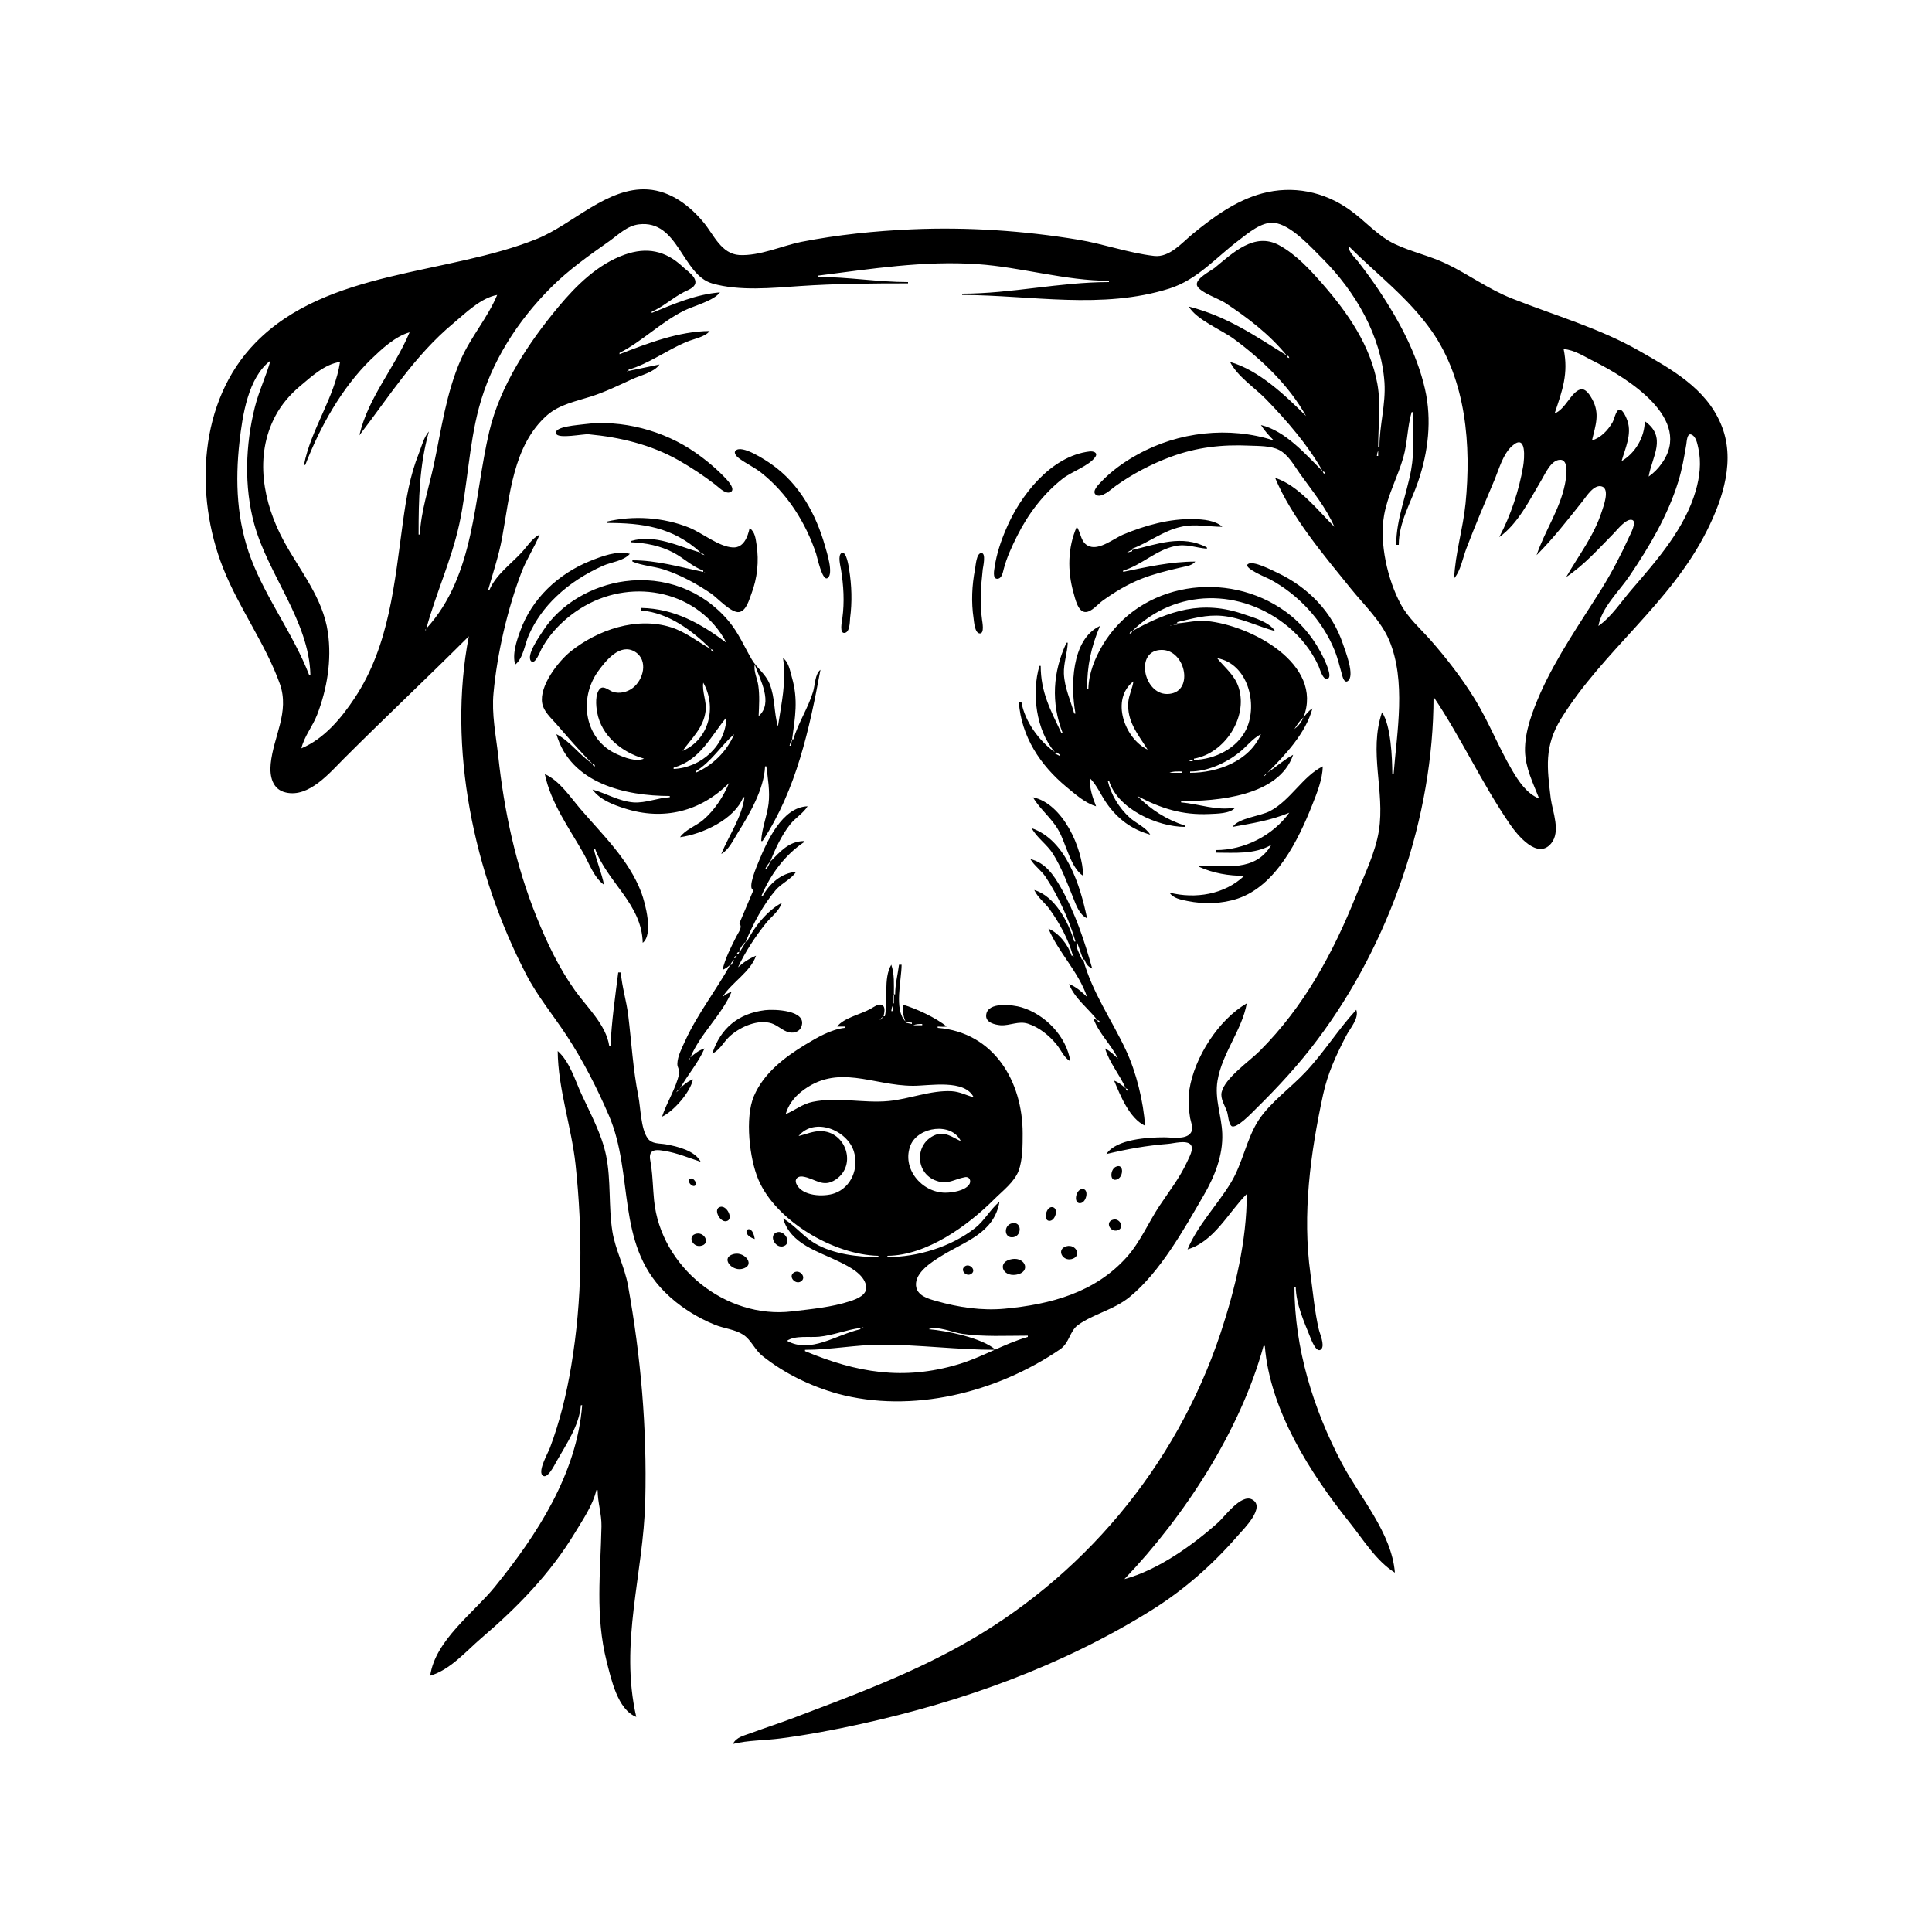<?xml version="1.0" encoding="UTF-8"?>
<svg xmlns="http://www.w3.org/2000/svg" xmlns:xlink="http://www.w3.org/1999/xlink" width="1500pt" height="1500pt" viewBox="0 0 1500 1500" version="1.1">
<g id="surface1">
<path style=" stroke:none;fill-rule:nonzero;fill:rgb(0%,0%,0%);fill-opacity:1;" d="M 364 494 C 347.215 580.566 368 678.246 408.258 756 C 417 773.105 429.395 788 439.922 804 C 452.629 823.34 463.578 844.75 472.719 866 C 492.371 911.68 478 965 516 1003 C 526.914 1014 540.742 1022.789 555 1028.547 C 562 1031.41 570.438 1032.051 576.961 1036.215 C 583.227 1040.215 586 1048.066 592 1052.789 C 608.898 1066.258 629.188 1076.148 650 1082 C 708.203 1097.785 773.785 1081.227 823 1047.641 C 830.422 1042.574 830.395 1033.504 837 1028.703 C 849.227 1020 864.746 1017 877 1007 C 900.809 987.586 919.277 954.344 934.574 928 C 942.984 913.516 949.629 897.105 948.961 880 C 948.41 866 942.906 853.211 945.285 839 C 948.879 817.539 964.289 799.805 968 779 C 945.984 791.727 927.34 821.023 923.438 846 C 922.316 853.176 922.836 861 924 868 C 924.715 871.598 926.891 876.441 924.383 879.723 C 920.379 885 909.727 883 904 883 C 891.512 883 866.66 884.305 859 896 C 875.707 892.039 889.77 889.469 907 888.086 C 911.336 887.738 920.961 885 924.355 888.602 C 927.348 892 923 898.805 921.691 902 C 916 914.367 907.848 924.762 900.355 936 C 891.625 949.098 885.379 964.18 874.824 976 C 850.219 1003.57 815.672 1012.758 780 1016.074 C 762.219 1017.727 744.191 1015.016 727 1010.141 C 720.664 1008.344 711.762 1006 711.176 998 C 710.43 987.832 723.59 979.664 731 975.062 C 749.445 963.613 771.785 957.473 776 933 C 768.777 939 764.465 947.602 757 953.48 C 738.566 968.008 712.352 976 689 976 L 689 975 C 719.57 974.746 751.352 951.641 772 931 C 778.445 924.559 787.516 917.758 790.855 909 C 794 900.52 794 889 794 880 C 794 839.621 771.789 801.578 728 798 L 728 797 C 730.406 797.145 732.613 797.266 735 797 C 726.777 790.215 711.266 783 701 780 C 701 784.707 701 788.613 703 793 C 693.84 783.82 700 761 700 749 L 698 749 C 697 756.621 695 764.324 695 772 L 694 772 C 694 764.219 694.527 756.469 692 749 C 685.555 759.758 689.77 777 687 789 L 686 789 C 686.469 786.426 687.863 781.711 684.68 780.242 C 681.875 779 678.273 782 676 783.188 C 668.699 787.398 654.938 790.266 650 797 L 656 797 L 656 798 C 645.309 799.07 634 805.734 625 811.203 C 608.922 821 592.91 833.25 585.336 851 C 578.215 867.695 581.863 899.664 588.871 916 C 602.598 948 647.367 974.281 682 975 L 682 976 C 666 976 647 973.699 633 965.535 C 623.766 960.188 617.195 951.316 608 946 C 613.828 966.18 635.379 971.496 652 979.809 C 659.438 983.527 670.473 989 672.387 998 C 673.93 1005.254 665.457 1008.48 660 1010.254 C 645.422 1015 630 1016.344 615 1018.156 C 563.289 1024.344 512.984 983.559 507.832 932 C 506.934 923.016 506.797 914 505.574 905 C 505.184 902.133 503.504 897.059 505.691 894.602 C 508 892.004 513 893.125 516 893.59 C 525.613 895.102 534.777 899 544 902 C 539.582 893.359 525.918 890.055 517 888.465 C 512 887.598 506 888.32 502.859 883.773 C 497.484 876.305 497.406 860.023 495.602 851 C 491.434 830.16 490.305 809.031 487.715 788 C 486.352 777 482.883 766.09 482 755 L 480 755 C 477.637 773.707 474.809 793.164 474 812 L 473 812 C 470.543 795.605 455.68 782 446.426 769 C 433.953 751.547 424.613 731.832 416.605 712 C 400.461 672.023 391.414 629.754 386.836 587 C 385 570.773 381.609 554.398 383.172 538 C 386 507.305 394 472.805 405 444 C 408.895 434 414.883 425 419 415 C 412.934 418 409.406 424.172 404.91 429 C 396.379 438.164 385 446.285 380 458 L 379 458 C 382.754 444.773 387.207 431.531 389.738 418 C 395.887 385.125 398 345.824 425 322.184 C 434.52 314 447.301 311.535 459 307.805 C 470 304.273 480.469 299.145 491 294.309 C 497.316 291.406 508 289 512 283 L 488 288 L 488 287 C 503.473 282.535 518 271.707 533 265.426 C 538.328 263.188 547.5 261.66 551 257 C 527 257.199 503 266.504 481 275 L 481 274 C 498.57 265.031 513 250.262 531 241.246 C 538.527 237.457 554 233.645 559 227 C 540.41 228.469 523 236.008 506 243 L 506 242 C 514.965 238.133 522.289 231.219 531 226.754 C 533.855 225.293 539.227 223.473 539.863 219.816 C 540.75 214.723 533 210 530 207.023 C 516.637 194.594 502.223 191.602 485 197.699 C 464.184 205.066 447.598 221.445 433.754 238 C 410.371 266 388.336 299.348 379.883 335 C 367.711 386.355 368.977 446.645 331 488 C 338.484 460.637 350.402 435.098 356.574 407 C 363 377.375 364 346.203 371.734 317 C 381.184 281.109 401.895 249.066 428 223 C 441.629 209.391 457.309 198.336 473 187.277 C 480 182.27 486.934 175.273 496 174.188 C 526.836 170.488 529.406 213.289 553 220.074 C 574 226.133 599.426 223.566 621 222.09 C 648.645 220.195 677.309 220 705 220 L 705 219 C 681.605 219 658.438 215 635 215 L 635 214 C 676.211 208.785 717.246 202.23 759 205.09 C 792.828 207.406 827.25 218 861 218 L 861 219 C 822.812 219 785 228 747 228 L 747 229 C 800.453 229.148 855.668 240.559 908 224 C 929.809 217.059 944.234 199.719 962 186.375 C 969 181.039 979.449 172.086 989 173 C 1002.297 174.234 1018 192.121 1027 201 C 1052.219 226.328 1072.422 260.672 1074.91 297 C 1076 314 1071 330.223 1071 347 L 1070 347 C 1070 330.547 1072.312 314.43 1069.387 298 C 1064 268.348 1046.664 243.273 1027.281 221 C 1017.43 209.68 1006.328 197.566 993 190.312 C 973.824 180 957 196.523 943 208 C 939.848 210.457 927.715 216.492 929.348 221.609 C 930.988 226.762 946.469 232.023 951 235.004 C 968.609 246.59 985.617 259.566 999 276 C 973.375 260.043 952.648 245.672 923 238 C 928.77 248.172 948.434 256.105 958 263.152 C 979.66 279.109 1000.809 299.309 1014 323 C 997.895 307 977.512 287.484 955 281 C 961 292.574 973.988 300.777 982.984 310 C 999 326.488 1015.746 345.809 1027 366 C 1013.684 352.684 998 334.547 979 330 C 981.812 334.5 985.27 338.238 989 342 C 954.461 330.766 914.645 335.207 883 353 C 872.902 358.496 863 365.648 855 374.004 C 853.34 375.773 847.488 381.277 850.656 384 C 854.828 387.484 862.953 379.598 866 377.426 C 879 368.117 893.957 360.23 909 354.68 C 929 347.281 948.848 345 970 346 C 977 346.309 986.48 346 993 349.305 C 1000.367 353.07 1004.793 361.516 1009.426 368 C 1018.832 381.156 1029.547 394.023 1036 409 C 1022.996 396 1008 376.785 990 371 C 1002.902 401.824 1027.973 431.188 1048.805 457 C 1059 469.652 1072 481.762 1078.535 497 C 1091.891 528.82 1084.613 568.152 1082 601 L 1081 601 C 1080.895 588.48 1080 563.387 1073 553 C 1062.512 584 1075.453 614.234 1070.562 645 C 1067.859 662 1059.363 679.098 1053 695 C 1035 740 1012.41 781.59 978 816 C 970 824 950.973 837 948.473 848 C 947.344 853.039 951 858.402 952.645 863 C 953.602 866 953.852 872.168 956 874.168 C 959.664 877.195 972.527 863.367 974.984 861 C 992 844.258 1008.797 826.105 1023 807 C 1079 732.418 1113 634.129 1113 541 C 1134.555 573 1150.512 608.258 1172.348 640 C 1177.98 648.188 1193.719 667.797 1204.348 654.785 C 1211.887 645.559 1205.438 630.289 1204 620 C 1201.184 596.121 1198.688 579.68 1212 558 C 1244.637 505.223 1297 468.461 1325.246 412 C 1337.789 387 1347.848 356.387 1336 329 C 1324.312 301.391 1297.836 286.785 1273 272.578 C 1241.777 254.719 1207.277 245 1174 231.797 C 1155.645 224.586 1140.57 213.227 1123 204.785 C 1110 198.586 1095.938 195.598 1083 189.512 C 1069.695 183.254 1059.844 171.359 1048 163 C 1028 148.656 1003.715 143.824 980 150.156 C 959.828 155.539 941.902 168.551 926 181.613 C 917.586 188.531 908 200.129 896 198.707 C 876 196.367 856.785 189.352 837 186.078 C 794.645 179.078 750.926 176.16 708 178.039 C 679.34 179.293 650.219 182.27 622 187.805 C 606.555 191 589.941 198.809 574 198 C 560 197.09 554.195 182.344 546.535 173 C 535.602 159.668 520.754 148.332 503 147.09 C 471.516 145 444.645 174.195 417 185.395 C 347.234 213.66 253.973 209.02 198.285 266.172 C 154 311.488 150.895 384.641 173.203 441 C 185.434 472 206.219 500 217.301 531 C 225 553 212.316 571.543 210.172 593 C 209.227 602.434 211.359 613 222 615.312 C 239.812 619.43 256 600 267 589 C 299 557 332 526.008 364 494 M 1047 191 C 1069 213 1093.504 231.23 1111.562 257 C 1138.363 295.25 1142.348 346 1137.832 391 C 1135.898 410.324 1129.828 429.691 1129 449 C 1134 443.258 1135.703 433.148 1138.426 426 C 1145.344 407.809 1152.941 390 1160.578 372 C 1164 363.613 1167 352.492 1174 346.23 C 1185.445 336.047 1183.527 356.273 1182.566 362 C 1179.457 380.527 1172.84 400.402 1164 417 C 1178.527 406.758 1187.637 388 1196.602 373 C 1199.66 368 1203.984 357.43 1210.98 357 C 1218.766 356.457 1215.828 371.762 1215 376 C 1211 395.75 1199.371 412.164 1193 431 C 1206 418 1217.27 403.469 1228.801 389 C 1231.852 385.172 1237.602 375.68 1243.773 377.707 C 1250 379.785 1244.961 393 1243.656 397 C 1237.535 416.102 1225.746 431 1216 448 C 1230.336 438.328 1240.953 426.191 1253 414 C 1255.633 411.34 1262.809 402 1267.383 403.738 C 1271 405.172 1265.715 415 1264.77 417 C 1258.504 430.777 1251.555 444.117 1243.574 457 C 1227 483.531 1208.797 509.367 1196 538 C 1190 551.711 1183.758 567.715 1184 583 C 1184.312 596.348 1190.297 608 1195 620 C 1185.445 616.301 1179 606.516 1174 598 C 1163.484 580.129 1156 560.711 1145.188 543 C 1135.242 526.801 1123.242 511.281 1110.715 497 C 1102.738 488 1093.27 479.805 1087.488 469 C 1077.285 450 1070.809 421.543 1074.613 400 C 1077.391 384.285 1085.223 370.25 1089.574 355 C 1092.84 343.551 1092.641 331.258 1096 320 L 1097 320 C 1097 335.375 1098.348 349.641 1095.574 365 C 1092 384.32 1084 403.176 1084 423 L 1086 423 C 1086 405.461 1095.473 390.219 1100.996 374 C 1108.883 351 1111.855 326.027 1106.348 302 C 1100 274.289 1086 248.414 1070.328 225 C 1065.273 217.496 1059.918 210.125 1054.34 203 C 1051.555 199.445 1047 195.699 1047 191 M 386 229 C 378.621 246.727 365.633 261.422 357.863 279 C 346.426 305 342.637 333.551 336.789 361 C 333 378.656 326.777 397 326 415 L 325 415 C 324.98 387.82 325.531 361.566 333 335 C 329 339.492 327.418 346.453 325.199 352 C 318.285 369.289 315.422 386.652 312.871 405 C 306.289 452.332 302.523 501.039 275.332 542 C 264.977 557.602 251.691 573.594 234 581 C 236.23 571.605 242.695 564 246.188 555 C 254 534.828 257.652 512.484 254.57 491 C 250.684 464 232.961 443.34 220.309 420 C 204.219 390.32 197.332 354 213.781 323 C 218.566 314 225.211 306.277 233 299.754 C 241.938 292.266 252 282.789 264 281 C 259.938 308.516 241.387 333.215 236 361 L 237 361 C 248.438 331.508 265.23 301.234 288 279.016 C 296.383 271 306.512 261.316 318 258 C 306.613 285.352 285.836 308.461 279 338 C 302.504 307.422 321.973 276 352 251 C 361.543 243 373.363 231.254 386 229 M 505 243 L 504 244 L 505 243 M 1280 370 C 1282.762 354 1294.469 339.418 1277 327 C 1276.895 339.332 1269.723 351.785 1259 358 C 1261.816 348.074 1267 337.367 1263.637 327 C 1262.992 325.086 1259.828 316.73 1256.754 318.207 C 1254.414 319.328 1253.215 325.789 1251.906 328 C 1248.172 334.316 1243 339.734 1236 342 C 1238.676 330.434 1242.395 321.285 1236.199 310 C 1234.621 307.125 1231.18 301.223 1227 302.348 C 1219.762 304.371 1215.477 317.719 1207 321 C 1213 303.191 1217.918 290 1214 271 C 1222.883 271.781 1230.23 277 1238 280.754 C 1263.539 293.613 1315.219 325.516 1290 360 C 1287.23 364 1283.93 367.23 1280 370 M 1001 278 C 999.363 277.453 999.547 277.637 999 276 C 1000.637 276.547 1000.453 276.363 1001 278 M 210 280 C 206.543 292.184 200.977 303.73 197.895 316 C 190.535 345.297 189.379 377.719 197.426 407 C 208.215 446.273 240 482.262 241 524 L 240 524 C 227.773 492.488 207 465.332 195 434 C 183.82 404.602 182.477 374 185.949 343 C 188.203 323 192.566 293 210 280 M 487 288.332 C 487.773 288.332 487 288.832 486.668 288.668 L 487 288.332 M 395 301 L 394 302 L 395 301 M 1015 323 L 1014 324 L 1015 323 M 453 329.426 C 449.805 330 429.691 331 431.754 336.656 C 433.289 341 452.906 336.781 457 337.172 C 481.555 339.496 505.336 345.188 527 357.426 C 536.742 363 546 369.098 555 376 C 557.738 378 562.762 383.527 566.68 382.262 C 571.688 380.645 565.559 373.711 563.957 372 C 556.691 364.25 548.691 357.531 540 351.438 C 515.566 334.316 482.715 325.477 453 329.426 M 1241 486 C 1243.598 471.438 1257.211 459 1265.254 447 C 1280.605 424.301 1294.836 400.297 1302.973 374 C 1305.91 364.516 1307.613 354.77 1309.246 345 C 1309.559 343.133 1309.789 336.18 1313 337.348 C 1316.852 338.652 1317.84 344.711 1318.574 348 C 1321 359.09 1319.68 370.16 1316.574 381 C 1308 410.332 1286.891 434.422 1267.426 457 C 1259 466.633 1251.453 478.637 1241 486 M 278 338 L 279 339 L 278 338 M 571 350.023 C 569.293 352.121 572.621 355 574 356 C 579.473 360 585.648 362.82 591 367.016 C 611.246 383 625.59 405.773 633.668 430 C 634.512 432.535 638.414 451.473 642.504 448.824 C 647.469 445.605 641.812 428.395 640.57 424 C 633.531 399.047 620.562 375.551 599 360.441 C 595 357.652 575.734 344.59 571 350.023 M 845.996 350.508 C 815.824 354.02 791.816 385.035 781 411 C 777 420.312 773.773 430 772.273 440 C 771.953 442.148 770.355 449.363 774.227 449.363 C 777.766 449.363 778.582 444.555 779.23 442 C 781.547 433 785.562 424.355 789.754 416 C 798.211 399.121 810 383.469 825 371.664 C 831.766 366.285 845.59 361.68 850.34 354.832 C 852.754 351.348 848.816 350.18 845.996 350.508 M 1070 350 L 1070 354 L 1069 354 C 1069.176 352.316 1069.316 351.508 1070 350 M 1029 368 C 1027.363 367.453 1027.547 367.637 1027 366 C 1028.637 366.547 1028.453 366.363 1029 368 M 471 405 L 471 406 C 498.828 406 522.223 409.125 544 429 C 526.586 424.238 508.656 414.484 490 420 L 490 421 C 501.492 421.492 512.766 423.691 523 429.121 C 530.867 433.293 537.66 440 546 443 L 546 444 C 527.469 440.176 510 435 491 435 L 491 436 C 498.605 439.23 507 439.535 515 442.027 C 528 446.148 540.719 453.121 552 460.746 C 556.91 464.066 567.934 476.336 573.984 475.168 C 579.527 474.102 581.684 465.453 583.387 461 C 587.977 449.012 589.395 435.719 587.41 423 C 586.664 418.219 586.281 413 582 410 C 580.59 416.738 577.379 425.465 569 425.027 C 557.961 424.449 545.312 413.77 535 409.605 C 515 401.586 491.852 400.02 471 405 M 836 409 C 828.93 425 828.691 443.398 833.426 460 C 834.68 464.387 836.859 475.48 843 475.168 C 847.609 475 852.453 469 856 466.43 C 865.418 459.656 875.203 453.734 886 449.449 C 895.395 445.723 905.215 443.316 915 441 C 919.293 439.801 925.219 439.656 928 436 C 909 436.004 890.516 440.18 872 444 L 872 443 C 886.18 438.828 897.172 427.273 912 424.016 C 921.191 422 928 425.223 937 426 L 937 425 C 917.648 414.805 898.531 422.48 879 427 L 879 426 C 892 421.211 903 412.051 917 409 C 927.543 406.5 938.383 409 949 409 C 943.719 404 934 403.188 927 403.016 C 908 402.559 889.309 407.809 872 415.012 C 865 418 853.984 427 846 424.219 C 838.898 421.793 839.555 414.109 836 409 M 1036.668 409.668 C 1036.723 409.723 1036.777 410.777 1036.332 410.332 C 1036.277 410.277 1036.223 409.223 1036.668 409.668 M 879 427 L 879 428 L 875 429 C 876.457 428 877.246 427.562 879 427 M 653.414 429.348 C 650.281 431 652.504 439.469 652.922 442 C 654.98 454.598 655.734 467.332 654 480 C 653.734 482 651.395 492.262 655.922 491.367 C 659.793 490.605 659.809 483 660 480 C 661.672 467.359 661.305 454.566 659.246 442 C 658.93 440.062 657.219 427.441 653.414 429.348 M 761.91 429.348 C 758 429.434 757.508 439.41 757 442 C 754.574 454.406 754 467.473 755.871 480 C 756.246 482.691 756.758 491.793 760.816 491.793 C 764.445 491.793 762.688 483 762.426 481 C 760.617 467.738 761.562 455.242 763 442 C 763.27 440.027 765.758 429.258 761.91 429.348 M 400 516 C 406.316 511 407.348 500.305 410.59 493 C 415.578 481.762 423 471.539 432 463.039 C 442.406 453.047 454.887 445.219 468 439.312 C 474.754 436.27 484 435.684 489 430 C 479.391 427.164 466.949 432 458 435.605 C 433.469 445.539 412.777 464.82 403.863 490 C 401 497.781 397.602 508 400 516 M 547 431 L 544 430 C 545.766 429.598 545.559 429.711 547 431 M 968.754 438.051 C 965.281 441.129 983.801 448.613 986 449.781 C 1008 461.559 1026.828 481.668 1036.199 505 C 1038.852 511.602 1040.285 518.195 1042.254 525 C 1042.691 526.496 1043.992 530.297 1046.312 528.824 C 1052.395 525 1044.324 505 1042.668 500 C 1034.348 475.043 1015.602 456 992 444.781 C 988 443 972.562 434.676 968.754 438.051 M 547 444.332 C 547.773 444.332 547 444.832 546.668 444.668 L 547 444.332 M 871 444 L 870 445 L 871 444 M 564 499 C 544 484.02 523.59 472.527 498 472 L 498 474 C 519 475.727 537.504 489.543 552 504 C 541.652 498.238 532.461 490.672 521 487.027 C 494.316 478.547 464 489 443 505.809 C 433.508 513.426 418.539 532.562 420.965 546 C 422 552.281 427.82 557.43 431.844 562 C 441 572.469 450 583.121 460 593 C 449.91 586.324 442.805 575.574 432 570 C 443 608.309 485.664 618 520 618 L 520 619 C 510.523 619.414 501.633 623.57 492 623 C 480.438 622.117 470.898 616 460 613 C 465.859 621 475.863 624.73 485 627.656 C 515 637.309 543.848 630.148 566 608 C 561.566 618.648 554.766 629 545.984 636.562 C 540.711 641.117 531.734 644.297 528 650 C 545.215 647.68 570.355 636.145 577 619 L 578 619 C 575.887 634.684 565.922 648.57 560 663 C 565.68 660 569.211 652.402 572.574 647 C 581.871 632.074 593.176 613.027 594 595 L 595 595 C 596.184 604.371 597.871 614.559 596.715 624 C 595.512 633.785 591.43 643.156 591 653 L 592 653 C 618.234 613.223 628.496 565.812 637 520 C 632.695 523.277 632.801 532 631.277 537 C 627.422 549.809 619.676 561.238 616 574 L 615 574 C 617.336 556.66 619.836 543.371 614.859 526 C 613.449 521.086 612.379 514 608 511 C 610.508 530.734 606.832 544.816 604 564 C 600.766 553.152 601.898 541.766 597.547 531 C 594.277 523 587.832 519 583.684 512 C 577.602 501.609 573.418 491.312 565.562 482 C 545.402 458.109 515.715 447.152 485 451.289 C 460 454.637 435 468.711 421.438 490 C 419 493.789 408.348 508.73 412.266 513.246 C 415.281 516.73 419.508 505.531 420.324 504 C 427.82 490 440.289 478.273 454 470.426 C 492.297 448.52 542.707 459 564 499 M 845 535 L 844 535 C 844 517 847 502.684 854 486 C 831.469 496.516 831.195 533.52 835 554 L 834 554 C 831.172 543.641 826.469 534 826 523 C 825.723 515 828.652 507.074 829 499 L 828 499 C 817.336 521.805 815.949 545.66 825 569 L 824 569 C 815.605 551.258 808 537.402 808 517 L 807 517 C 800.727 538.219 804.438 567.16 819 584 C 806.816 575.418 795.57 560 793 545 L 791 545 C 793 572.004 807.566 594 828 611 C 834.824 616.594 842.355 623.457 851 626 C 848 618.473 846 612.148 846 604 C 851.672 609.496 854.82 617.586 859.43 624 C 868 636.086 878.77 644 893 648 C 889.828 642.406 881.844 639.121 877 634.715 C 868.789 627.145 862.523 617 860 606 L 861 606 C 867.469 628 898.691 642 920 642 L 920 641 C 905.426 636.25 893.82 628.812 883 618 C 901.41 627.695 917.984 633 939 632 C 944.66 631.715 955.367 631.777 959 627 C 944.477 629.695 931.262 624.164 917 623 L 917 622 C 944.879 622 993 618.344 1004 586 C 996.723 590 990.762 595.379 984 600 C 997.855 586.145 1013.68 569.449 1019 550 C 1016 551.766 1014.227 554.414 1012 557 C 1027.977 515.578 971.246 485.441 937 482.172 C 929.207 481.426 921.711 483.391 914 484 L 914 483 C 925.938 480.262 936.527 477 949 478.172 C 963.496 479.574 976.191 486.223 990 490 C 985.496 483 973.582 479.492 966 477 C 933.391 465.551 907.652 474.047 879 490 C 912.797 456.48 963.684 456.566 1000 486.465 C 1010 494.703 1018.281 505.227 1023.691 517 C 1024.676 519.145 1027 528 1030.504 527.078 C 1034.992 526.086 1029 514 1028.219 512 C 1021.18 497.086 1011.453 484.473 998 474.746 C 952.934 442.168 885.207 451.734 856 501 C 849.887 511.344 845.25 523 845 535 M 914 484 L 914 485 L 911 485 C 912.246 484.316 912.547 484.25 914 484 M 909 485.332 L 909.332 485.668 C 908.84 485.832 908.227 485.332 909 485.332 M 330.668 488.668 C 330.723 488.723 330.777 489.777 330.332 489.332 C 330.277 489.277 330.223 488.223 330.668 488.668 M 879 490 C 878.453 491.637 878.637 491.453 877 492 C 877.547 490.363 877.363 490.547 879 490 M 365 493 L 364 494 L 365 493 M 565 499 L 564 500 L 565 499 M 500 589 C 493.598 591.68 484.984 588.227 479 585.562 C 453.621 574.258 449 542.285 464.488 521 C 470.445 512.805 481.484 499 492.984 506.008 C 503.602 512.531 499.652 528 490.961 534.352 C 486.742 537.449 481 538.742 476 537.195 C 473.297 536.367 468.789 532.105 466 534.547 C 461.848 538.512 462.699 548 463.617 553 C 466.91 571.305 482.664 584.008 500 589 M 554 506 C 552.363 505.453 552.547 505.637 552 504 C 553.637 504.547 553.453 504.363 554 506 M 902 504.578 C 921 504.578 927.551 538.812 906 538.812 C 887.742 538.812 880.797 504.578 902 504.578 M 927 590 L 927 589 C 950.656 585 969 557.129 961.777 534 C 958.688 524.125 951.176 518.66 945 511 C 968.789 515.242 976.766 546.449 967.676 566 C 960.684 581.039 943 589.664 927 590 M 586 516 C 589.898 527.457 600.711 545.773 589 556 C 589.355 547.695 589.895 540.332 588.715 532 C 588 527 584.965 521 586 516 M 880 529 C 879.195 534.457 876.539 539.488 876 545 C 874.859 560.262 883.414 569.82 891 582 C 873.223 573.539 861.953 543 880 529 M 546 530 C 556.719 549 550.562 574.125 530 583 C 537 573 546.238 565.168 547.836 552 C 548.754 544.461 544.965 537.18 546 530 M 1113 540 L 1112 541 L 1113 540 M 564 557 C 563.547 578.82 544.375 596.066 523 597 L 523 596 C 543.773 590.016 551.539 572.039 564 557 M 1012 557 C 1010.387 560.809 1008.277 563.484 1005 566 C 1007 562.695 1009 559.621 1012 557 M 570 570 C 564.418 583.34 553.266 594.277 540 600 L 540 599 C 552.68 591.047 559.219 579.57 570 570 M 979 570 C 969.996 591 945.348 600 924 600 L 924 599 C 937.422 599 951.555 592.547 962 584.332 C 967.855 579.727 972.332 573.461 979 570 M 615 574 L 614 579 L 613 579 C 613.48 577.039 613.938 575.691 615 574 M 820 584 L 823 586 L 823 587 L 819 585 L 820 584 M 926 590 L 926 591 L 923 591 C 924.246 590.316 924.547 590.25 926 590 M 462 595 C 460.363 594.453 460.547 594.637 460 593 C 461.637 593.547 461.453 593.363 462 595 M 957 642 C 972.602 639.105 986.184 637.16 1001 631 C 988.215 648.785 966 660 944 660 L 944 662 C 958.586 662 973.836 663.484 987 656 C 974.789 677.117 951.293 672.168 931 672 L 931 673 C 942 678 953.914 680 966 680 C 950.832 694.473 927.922 698.156 908 693 C 910.723 697.465 917 698.547 922 699.551 C 934.766 702.16 948.609 701.812 961 697.645 C 990.688 687.652 1007.984 652.297 1018.797 625 C 1022.484 615.688 1026.785 605.098 1027 595 C 1011.594 602.508 1001.984 621.355 986 629.738 C 978.363 633.742 961.773 635.027 957 642 M 918 599 L 918 600 L 908 600 C 911 598.672 914.586 599 918 599 M 539 600 L 538 601 L 539 600 M 984 600 C 982.898 601.457 982.457 602 981 603 C 982 601.543 982.543 601.105 984 600 M 423 601 C 427.605 623.262 441.652 642.578 452.719 662 C 457.508 670.406 461 681.129 469 687 C 467 677.48 463.172 668.477 461 659 L 462 659 C 471.527 685.02 498.379 702 499 732 C 507.461 725.559 501 701.27 497.934 693 C 488.223 667.414 467.988 648.32 450.578 628 C 442.629 618.719 434.441 606.098 423 601 M 579 617 L 578 618 L 579 617 M 802 619 C 807.375 628.383 816.664 635.188 822 645 C 827.559 654.715 831.34 674.09 841 680 C 840.543 658.027 825 623.824 802 619 M 585 691 L 574 717 C 576.812 719.672 573.258 724 571.754 727 C 567.57 735.348 563 744 561 753 C 563.418 752 564.988 750.758 567 749 C 556 768.816 541.434 787.395 532 808 C 529.586 813.352 526 820.004 525.895 826 C 525.781 828.617 527.898 830.824 527.348 833.375 C 524.789 845.227 517.734 855.617 514 867 C 523 862.758 536 848 538 838 C 533.965 839.562 531 842.027 528 845 C 533.887 834.426 542.188 825.172 547 814 C 542.582 815.41 539.406 818 536 821 C 543.809 802.344 560.289 788.242 568 770 C 565.172 771 563.328 772.121 561 774 C 568 762.734 582.684 754.695 587 742 C 581.684 744.223 577.254 747.117 573 751 C 578.551 739.105 586.348 727.266 594.516 717 C 598.785 711.629 604.734 707.664 607 701 C 596 706.672 585.258 720 580 731 L 579 731 C 584.73 717.234 592.566 702.355 602.301 691 C 606.797 685.758 614.387 682.535 618 677 C 606.887 677.508 596.984 686.391 592 696 L 591 696 C 597.922 679.461 609 664.145 624 654 L 624 653 C 612.34 653.246 605.758 661.242 598 669 C 601.922 659 606.777 648.566 613.52 640 C 617.496 635 623.727 631.41 627 626 C 607.297 626.629 595.449 653.281 589 669 C 587.586 672.461 579.918 690.152 585 691 M 1002 630 L 1001 631 L 1002 630 M 801 643 C 804.977 650.449 812.969 655.621 817.574 663 C 824.184 673.59 828.543 685.457 833.199 697 C 835.625 703.008 837.91 710.004 844 713 C 838.758 687.668 827.965 652.344 801 643 M 461 657 L 460 658 L 461 657 M 800 667 C 803 672.203 808.508 675.809 811.922 681 C 821.559 695.652 830.176 714.125 835 731 L 834 731 C 829.672 716 819 695.73 803 691 C 805.734 697 811.215 700.762 814.961 706 C 822.59 716.668 829.527 729.297 833 742 L 832 742 C 829.309 733.559 822.23 724.488 814 721 C 821.852 739.668 837.281 754.273 844 774 C 839.789 770 835.484 766.109 830 764 C 834.191 775 845 783 852 792 L 849 791 C 853.168 802.387 862.824 811.062 868 822 C 864.859 819 861.938 816.043 858 814 C 861.25 825.055 869.449 834.441 874 845 C 871 842.41 868.594 840.391 865 839 C 869.859 850.676 876.949 868.375 889 874 C 887.812 855.496 882.23 832.336 874 815 C 863 791.488 847.977 770.504 841 745 L 842 745 C 843.219 748.555 844.625 750.34 848 752 C 841.844 730.145 834.926 709 823.574 689 C 817.973 679.219 811.547 669.77 800 667 M 598 669 C 597.191 671.223 596.262 673 595 675 L 594 675 C 595 672.656 596.223 671 598 669 M 967 679 L 966 680 L 967 679 M 586 690 L 585 691 L 586 690 M 591 696 L 590 697 L 591 696 M 590 698 L 589 699 L 590 698 M 578 716 L 577 717 L 578 716 M 579 731 C 577.836 733.48 576.512 735.711 575 738 L 574 738 C 575.344 735.184 576.707 733.109 579 731 M 836 731 L 841 745 L 840 745 C 838.363 740.777 834.766 735.496 836 731 M 574 739 C 573.453 740.637 573.637 740.453 572 741 C 572.547 739.363 572.363 739.547 574 739 M 572 742 C 571.453 743.637 571.637 743.453 570 744 C 570.547 742.363 570.363 742.547 572 742 M 833.668 742.668 C 833.723 742.723 833.777 743.777 833.332 743.332 C 833.277 743.277 833.223 742.223 833.668 742.668 M 570 745 L 568 749 L 567 749 C 567.953 747.234 568.566 746.395 570 745 M 835 745 L 834 746 L 835 745 M 573 751 L 572 752 L 573 751 M 694 772 L 694 779 L 693 779 C 693 776.457 693 774.332 694 772 M 561 774 L 560 775 L 561 774 M 831 824 C 828 804.59 811.492 787.555 793 782.043 C 786.582 780.129 766.676 777.43 765.66 788.012 C 765 794 772.609 795.637 777 796 C 784.309 796.359 790.719 792.453 798 794.754 C 806.801 797.535 814.637 804 820.383 811 C 823.906 815.336 826 821.113 831 824 M 693 781 L 693 785 L 692 785 C 692.176 783.316 692.316 782.508 693 781 M 553 818 C 558.898 815.227 561.48 809.492 566 805.094 C 573.426 798 586.52 791.809 597 794 C 602.551 795 605.945 799 611 801 C 615.191 802.645 620.535 801.598 622.238 797 C 626.922 784.203 600.949 783.434 594 784.285 C 573.301 786.828 559.441 798.234 553 818 M 1053 784 C 1039 799.199 1027.973 817 1013.91 832 C 1002.52 844.254 985.941 856.062 976.969 870 C 967.801 884.242 964.84 903.023 955.797 918 C 945.211 935.531 929.953 951 922 970 C 942.578 964.074 953.727 941.281 968 927 C 968 963.434 959 1000.598 947.668 1035 C 913 1139 839.941 1226 744 1278.695 C 702.969 1301.281 659.68 1317.266 616 1333.809 C 605 1338 593.941 1341.484 583 1345.574 C 577.602 1347.594 571.828 1348.562 569 1354 C 581 1351.043 593.75 1351.328 606 1349.719 C 626.793 1347 647.523 1343.074 668 1338.574 C 747 1321.188 823.926 1293.637 893 1250.809 C 918.887 1234.758 941.359 1215 961.281 1192 C 965.379 1187.285 983.328 1169.777 971.891 1164.07 C 963.473 1160 951 1177.223 946 1181.828 C 926 1199.727 899 1219 873 1226 C 919.68 1177.227 963 1110.672 981 1045 L 982 1045 C 986 1095 1017.414 1144.02 1047.801 1182 C 1058.355 1195.191 1068.484 1212 1083 1221 C 1080.469 1190.012 1055.754 1162.461 1041.781 1136 C 1019.641 1094.066 1005 1046.711 1005 999 L 1006 999 C 1006.277 1012.508 1012.223 1025.664 1017.199 1038 C 1018 1040.004 1022.289 1051.668 1025.961 1047.34 C 1028.633 1044.188 1024.688 1035.488 1023.887 1032 C 1020.637 1018 1019.398 1003.336 1017.426 989 C 1011 942.617 1017.383 895.461 1027.211 850 C 1030.863 833.105 1037.367 819.25 1045.258 804 C 1048.176 798.367 1055.352 790.629 1053 784 M 686 789 C 684.898 790.457 684.457 791 683 792 C 684 790.543 684.543 790.102 686 789 M 854 794 C 852.363 793.453 852.547 793.637 852 792 C 853.637 792.547 853.453 792.363 854 794 M 708 794 L 708 795 L 703 794 C 704.848 793.531 706 793.699 708 794 M 716 795 L 716 796 L 709 796 C 711.332 795.016 713.457 795.02 716 795 M 433 816 C 433.242 845.312 443.699 875 446.836 904 C 452.492 956.664 452.195 1008.648 443.414 1061 C 439.836 1082.34 434.637 1103.719 427 1124 C 425.547 1128.023 417.754 1141.371 421 1145.289 C 424.652 1149.531 430.727 1137.02 431.859 1135 C 439.465 1121.492 449.703 1107 451 1091 L 452 1091 C 447.797 1144.285 416.988 1191.609 384.195 1232 C 367.723 1252.293 338 1273.41 334 1301 C 349.621 1296.492 362 1281.832 374 1271.578 C 401.906 1247.715 427.34 1221.602 446.398 1190 C 452.578 1179.754 460.207 1168.762 463 1157 L 464 1157 C 464 1166.449 467.172 1175.57 466.984 1185 C 466.27 1221.375 462 1254 471 1290 C 474.547 1303.605 479.438 1327.312 494 1333 C 480.793 1275.387 499.574 1222.551 500.984 1165 C 502.367 1108.613 497.586 1053.488 487.574 998 C 484.965 983.523 477.688 970.238 475.438 956 C 472.359 936.496 474.52 916.418 470.551 897 C 467 880.062 458.34 864.578 451.23 849 C 446.188 838 442.32 824.301 433 816 M 535.668 821.668 C 535.723 821.723 535.777 822.777 535.332 822.332 C 535.277 822.277 535.223 821.223 535.668 821.668 M 869 822 L 868 823 L 869 822 M 530 830 L 529 831 L 530 830 M 756 852 C 750.301 850.371 745 847.551 739 847.211 C 722.805 846.301 706 853.297 690 854.828 C 670.336 856.711 650.5 851.461 631 855.449 C 622.898 857.105 617.359 862 610 865 C 612 858.043 616.355 852.172 622 847.668 C 650.301 825.102 677.465 843 709 843 C 722 843.02 749 837.641 756 852 M 528 845 C 526.898 846.457 526.457 847 525 848 C 526 846.543 526.543 846.102 528 845 M 876 847 C 874.363 846.453 874.547 846.637 874 845 C 875.637 845.547 875.453 845.363 876 847 M 888 867 L 887 868 L 888 867 M 620 882 C 632.387 867.062 657.77 877.367 662.945 894 C 666.949 907 661 921.785 648 926.449 C 639.477 929.5 622.508 928.828 618.238 919 C 616.684 915.406 619.5 913 623 913.449 C 632.914 914.754 638.66 922.684 648.961 915.738 C 665.555 904.559 656.766 878.25 637 878.18 C 631.176 878.16 625.59 880.707 620 882 M 746 886 C 739.48 883 733.508 878.09 726 881.227 C 709.867 888 710.492 911.07 727 916.75 C 736 920 740.762 915.488 748.98 914 C 752.738 913.133 754.441 917 752.379 919.777 C 748.992 924.512 739.387 926 734 926 C 715.574 926 699.688 907 707 889 C 713 874.758 738.844 871.012 746 886 M 866 906.047 C 861.676 908.473 861.484 918.504 867.789 915.434 C 872.555 913.117 872.508 902.562 866 906.047 M 535.648 915.258 C 533 916.812 536.988 921.707 539.355 920.656 C 542.176 919.402 538.316 913.613 535.648 915.258 M 839.945 923.176 C 835 923.832 833.195 935 839 934.078 C 843.824 933.398 845.762 922.398 839.945 923.176 M 559.227 937 C 553.336 938.457 558.891 949.109 563.867 948.117 C 569.891 947 564.559 935.625 559.227 937 M 816.945 937.176 C 812.289 936.672 809.816 947.145 814.301 947.824 C 819.379 948.59 822.328 937.758 816.945 937.176 M 864 947 C 857.727 948.82 862.168 957.164 867.852 955.164 C 873.484 953.18 869.246 945.266 864 947 M 786 949.68 C 778.828 951.004 779.391 962.012 786.984 960.508 C 793.496 959.219 793.309 948.336 786 949.68 M 586 962 C 583.762 947.125 572.672 957.707 586 962 M 603 956.797 C 596.363 959.277 602.27 970.086 608.77 967.383 C 615 964.742 608.961 954.672 603 956.797 M 541 957.762 C 533.359 959 537.48 968.512 543.98 967.32 C 551.633 966 547.512 956.754 541 957.762 M 828 967.59 C 819.957 969.793 824.758 979.383 831.98 977.551 C 840.289 975.445 835.484 965.559 828 967.59 M 570 973.547 C 558.996 976.016 567.695 987 575.996 985.188 C 587 982.793 578.574 971.633 570 973.547 M 786 977.508 C 773.797 979.277 777.941 991.531 789 989.668 C 800.57 987.715 796.293 976.016 786 977.508 M 749.32 983.047 C 744.699 986 750.484 992 754.391 988.816 C 758 986 752.945 980.77 749.32 983.047 M 616.324 988.031 C 611.73 991.062 617.441 997.566 621.68 995 C 626.695 992 620.973 985 616.324 988.031 M 670 1030.332 C 670.773 1030.332 670 1030.832 669.668 1030.668 L 670 1030.332 M 668 1031 L 668 1032 C 648.797 1036.441 629.375 1051.176 611 1041 C 617.391 1036.633 628.504 1038.578 636 1037.828 C 646.84 1036.746 657.207 1032.453 668 1031 M 798 1037 L 798 1038 C 779.512 1043.285 762.582 1053.742 744 1059.277 C 701.246 1072.02 665 1065.715 625 1049 L 625 1048 C 644.723 1048 664.305 1044.098 684 1044 C 713.781 1044 743.32 1048 773 1048 C 762.453 1038.703 734.898 1033.137 721 1032 C 728 1029.137 739.574 1034.562 747 1035.574 C 763.793 1038 781 1037 798 1037 "/>
</g>
</svg>
